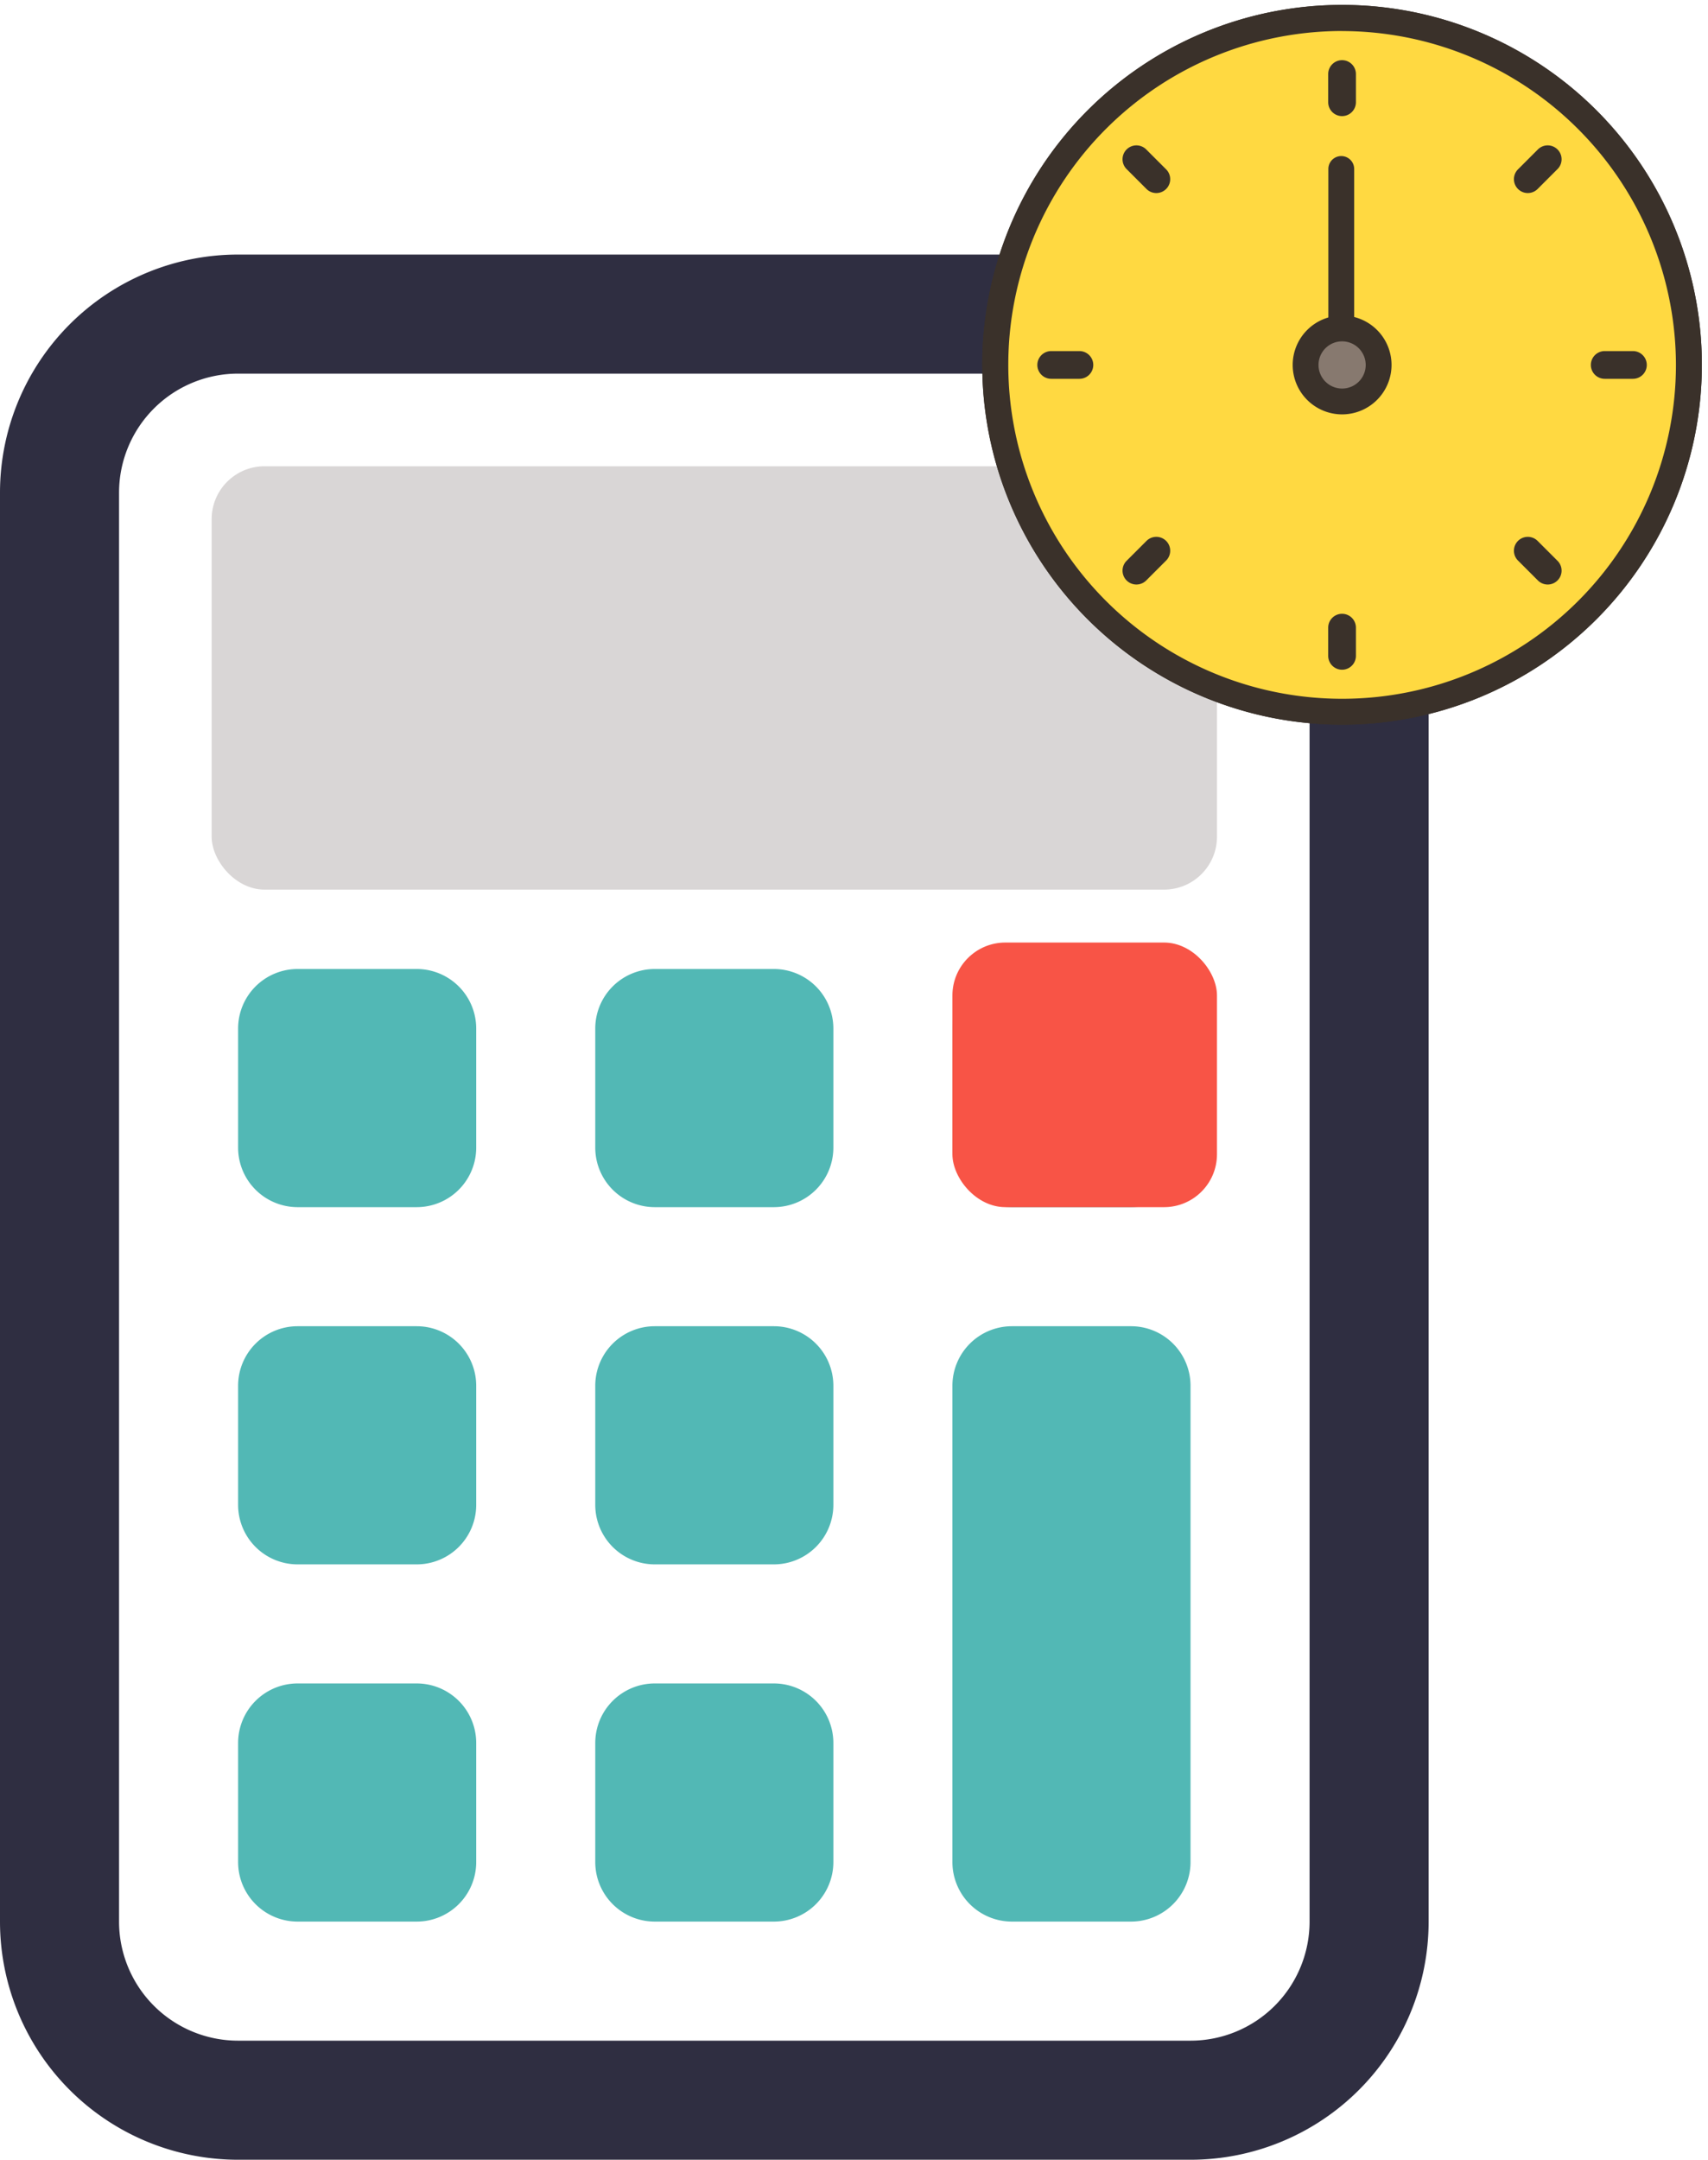 <svg xmlns="http://www.w3.org/2000/svg" width="32.28" height="40.81" viewBox="0 0 32.28 40.81">
  <g id="Component_31_1" data-name="Component 31 – 1" transform="translate(0 0)">
    <g id="calculator-fill" transform="translate(-4.5 4.81)">
      <path id="Path_17257" data-name="Path 17257" d="M27,2.25H9A2.25,2.25,0,0,0,6.75,4.5v27A2.25,2.25,0,0,0,9,33.75H27a2.25,2.25,0,0,0,2.25-2.25V4.5A2.25,2.25,0,0,0,27,2.25ZM9,0A4.5,4.5,0,0,0,4.5,4.5v27A4.5,4.5,0,0,0,9,36H27a4.5,4.5,0,0,0,4.5-4.5V4.5A4.5,4.5,0,0,0,27,0Z" fill="#2f2e41" fill-rule="evenodd"/>
      <path id="Path_17258" data-name="Path 17258" d="M9,5.625A1.125,1.125,0,0,1,10.125,4.5h15.75A1.125,1.125,0,0,1,27,5.625v4.5a1.125,1.125,0,0,1-1.125,1.125H10.125A1.125,1.125,0,0,1,9,10.125Zm0,9A1.125,1.125,0,0,1,10.125,13.5h2.25A1.125,1.125,0,0,1,13.5,14.625v2.25A1.125,1.125,0,0,1,12.375,18h-2.25A1.125,1.125,0,0,1,9,16.875Zm0,6.75a1.125,1.125,0,0,1,1.125-1.125h2.25A1.125,1.125,0,0,1,13.5,21.375v2.25a1.125,1.125,0,0,1-1.125,1.125h-2.25A1.125,1.125,0,0,1,9,23.625Zm0,6.75A1.125,1.125,0,0,1,10.125,27h2.25A1.125,1.125,0,0,1,13.5,28.125v2.25A1.125,1.125,0,0,1,12.375,31.5h-2.25A1.125,1.125,0,0,1,9,30.375Zm6.75-13.5A1.125,1.125,0,0,1,16.875,13.5h2.25a1.125,1.125,0,0,1,1.125,1.125v2.25A1.125,1.125,0,0,1,19.125,18h-2.25a1.125,1.125,0,0,1-1.125-1.125Zm0,6.75a1.125,1.125,0,0,1,1.125-1.125h2.25a1.125,1.125,0,0,1,1.125,1.125v2.25a1.125,1.125,0,0,1-1.125,1.125h-2.25a1.125,1.125,0,0,1-1.125-1.125Zm0,6.75A1.125,1.125,0,0,1,16.875,27h2.25a1.125,1.125,0,0,1,1.125,1.125v2.25A1.125,1.125,0,0,1,19.125,31.5h-2.25a1.125,1.125,0,0,1-1.125-1.125Zm6.75-13.5A1.125,1.125,0,0,1,23.625,13.5h2.25A1.125,1.125,0,0,1,27,14.625v2.25A1.125,1.125,0,0,1,25.875,18h-2.25A1.125,1.125,0,0,1,22.5,16.875Zm0,6.75a1.125,1.125,0,0,1,1.125-1.125h2.25A1.125,1.125,0,0,1,27,21.375v9A1.125,1.125,0,0,1,25.875,31.5h-2.25A1.125,1.125,0,0,1,22.5,30.375Z" fill="#52b8b5"/>
      <rect id="Rectangle_2458" data-name="Rectangle 2458" width="5" height="5" rx="1" transform="translate(22.5 13)" fill="#f85446"/>
      <rect id="Rectangle_2459" data-name="Rectangle 2459" width="19" height="8" rx="1" transform="translate(8.5 4)" fill="#d9d6d6"/>
    </g>
    <g id="Group_9382" data-name="Group 9382" transform="translate(-777 -4542.19)">
      <circle id="Ellipse_48" data-name="Ellipse 48" cx="6.553" cy="6.553" r="6.553" transform="translate(795.466 4542.911) rotate(-3.151)" fill="#d5de58"/>
      <path id="Path_15876" data-name="Path 15876" d="M92.97,28.094a6.8,6.8,0,1,1,6.8-6.8A6.8,6.8,0,0,1,92.97,28.094Zm0-13.107A6.309,6.309,0,1,0,99.28,21.3,6.317,6.317,0,0,0,92.97,14.988Z" transform="translate(709.394 4527.789)" fill="#3a312a"/>
      <circle id="Ellipse_49" data-name="Ellipse 49" cx="6.553" cy="6.553" r="6.553" transform="translate(795.466 4542.911) rotate(-3.151)" fill="#ffd941"/>
      <g id="Group_8935" data-name="Group 8935" transform="translate(795.567 4542.289)">
        <path id="Path_15877" data-name="Path 15877" d="M92.97,28.094a6.8,6.8,0,1,1,6.8-6.8A6.8,6.8,0,0,1,92.97,28.094Zm0-13.107A6.309,6.309,0,1,0,99.28,21.3,6.317,6.317,0,0,0,92.97,14.988Z" transform="translate(-86.173 -14.5)" fill="#3a312a"/>
        <path id="Path_15878" data-name="Path 15878" d="M126.636,20.886a.262.262,0,0,0-.262.262v.533a.262.262,0,1,0,.524,0v-.533A.262.262,0,0,0,126.636,20.886Z" transform="translate(-119.839 -19.848)" fill="#3a312a"/>
        <path id="Path_15879" data-name="Path 15879" d="M126.636,85.24a.262.262,0,0,0-.262.262v.533a.262.262,0,1,0,.524,0V85.5A.262.262,0,0,0,126.636,85.24Z" transform="translate(-119.839 -73.741)" fill="#3a312a"/>
        <path id="Path_15880" data-name="Path 15880" d="M148.792,30.867a.262.262,0,0,0-.371,0l-.376.376a.262.262,0,1,0,.371.371l.376-.376A.262.262,0,0,0,148.792,30.867Z" transform="translate(-137.923 -28.142)" fill="#3a312a"/>
        <path id="Path_15881" data-name="Path 15881" d="M103.287,76.371a.262.262,0,0,0-.371,0l-.376.376a.262.262,0,0,0,.371.371l.376-.376A.262.262,0,0,0,103.287,76.371Z" transform="translate(-99.815 -66.249)" fill="#3a312a"/>
        <path id="Path_15882" data-name="Path 15882" d="M157.969,54.963a.262.262,0,0,0-.262-.262h-.533a.262.262,0,1,0,0,.524h.533A.262.262,0,0,0,157.969,54.963Z" transform="translate(-145.413 -48.166)" fill="#3a312a"/>
        <path id="Path_15883" data-name="Path 15883" d="M93.614,54.963a.262.262,0,0,0-.262-.262h-.533a.262.262,0,1,0,0,.524h.533A.262.262,0,0,0,93.614,54.963Z" transform="translate(-91.519 -48.166)" fill="#3a312a"/>
        <path id="Path_15884" data-name="Path 15884" d="M148.792,77.119a.262.262,0,0,0,0-.371l-.376-.376a.262.262,0,1,0-.371.371l.376.376A.262.262,0,0,0,148.792,77.119Z" transform="translate(-137.923 -66.25)" fill="#3a312a"/>
        <path id="Path_15885" data-name="Path 15885" d="M103.287,31.614a.262.262,0,0,0,0-.371l-.376-.376a.262.262,0,0,0-.371.371l.376.376A.262.262,0,0,0,103.287,31.614Z" transform="translate(-99.815 -28.142)" fill="#3a312a"/>
        <path id="Path_15886" data-name="Path 15886" d="M126.638,36.223a.244.244,0,0,1-.244-.244V32.3a.244.244,0,1,1,.488,0v3.674A.244.244,0,0,1,126.638,36.223Z" transform="translate(-119.856 -29.206)" fill="#3a312a"/>
      </g>
      <path id="Path_15887" data-name="Path 15887" d="M125.121,52.758a.69.69,0,1,1-.69-.69A.69.69,0,0,1,125.121,52.758Z" transform="translate(677.934 4496.328)" fill="#87796f"/>
      <path id="Path_15888" data-name="Path 15888" d="M123.175,52.436a.934.934,0,1,1,.934-.934A.935.935,0,0,1,123.175,52.436Zm0-1.38a.446.446,0,1,0,.446.446A.447.447,0,0,0,123.175,51.056Z" transform="translate(679.19 4497.584)" fill="#3a312a"/>
    </g>
  </g>
</svg>
